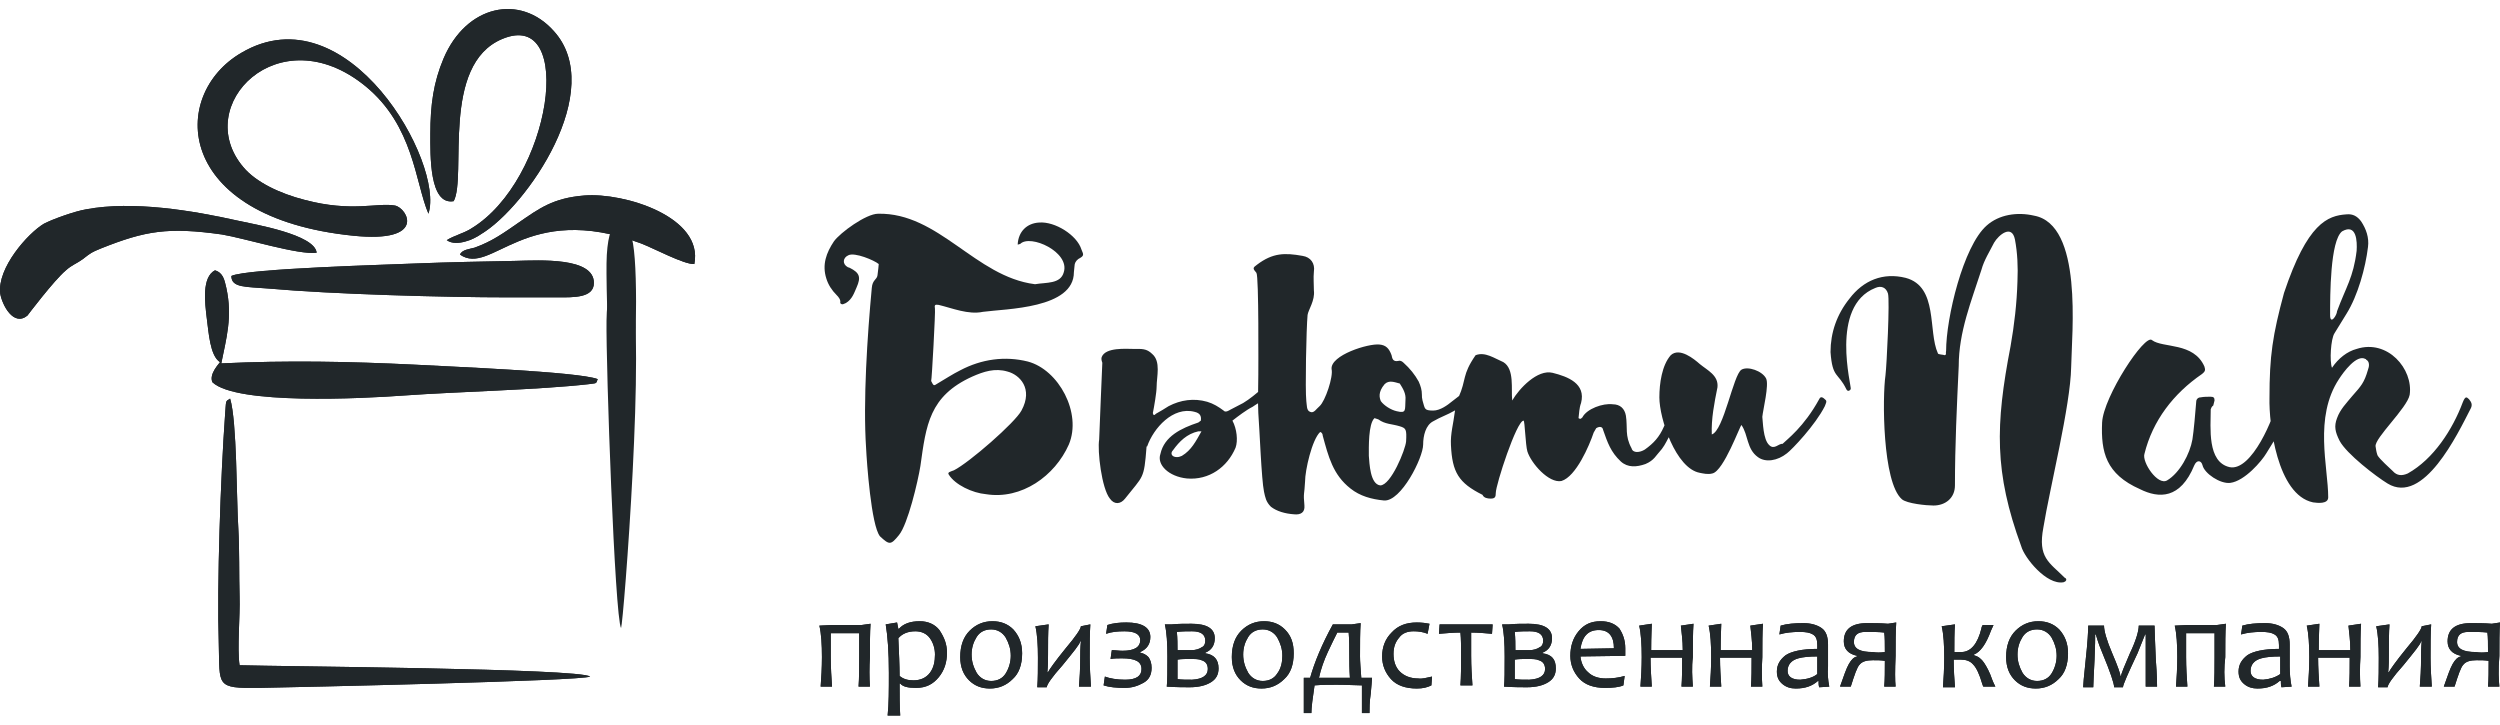 <svg width="138" height="40" viewBox="0 0 138 40" fill="none" xmlns="http://www.w3.org/2000/svg">
<path d="M94.525 26.134C95.153 25.996 96.059 23.462 96.129 23.462C96.513 24.017 96.408 24.781 97.036 25.232C97.454 25.544 98.116 25.44 98.639 25.024C98.918 24.815 100.208 23.462 100.731 22.42C100.871 22.108 100.801 22.108 100.731 22.038C100.522 21.83 100.452 21.969 100.417 22.038C99.581 23.566 98.639 24.26 98.395 24.503C98.186 24.468 97.942 24.85 97.663 24.572C97.315 24.26 97.315 23.253 97.28 23.01C97.315 22.628 97.663 21.24 97.489 20.893C97.28 20.476 96.478 20.198 96.129 20.407C95.676 20.684 95.153 23.774 94.491 23.982C94.456 23.114 94.63 22.247 94.804 21.379C94.874 20.719 94.247 20.442 93.828 20.094C93.514 19.817 92.713 19.157 92.225 19.608C91.737 20.164 91.597 21.171 91.597 21.934C91.597 23.114 92.504 25.857 93.828 26.1C94.003 26.134 94.281 26.204 94.525 26.134ZM82.289 27.523C82.533 27.523 82.567 27.419 82.567 27.211C82.567 26.759 83.718 23.219 84.102 23.219C84.171 23.219 84.206 24.572 84.311 24.919C84.52 25.579 85.496 26.69 86.193 26.551C86.995 26.308 87.727 24.607 87.971 23.878L88.111 23.635C88.285 23.531 88.459 23.531 88.494 23.739C88.738 24.433 88.913 24.954 89.47 25.475C89.854 25.822 90.342 25.787 90.83 25.614C91.318 25.405 91.388 25.163 91.737 24.781C91.946 24.503 92.015 24.295 92.225 23.948C92.573 23.323 92.678 22.941 93.026 22.247C93.061 22.142 93.131 21.969 92.992 21.865C92.887 21.83 92.852 21.83 92.782 21.899C92.713 21.934 92.608 22.038 92.573 22.108C92.259 22.663 92.085 23.01 91.841 23.566C91.597 24.121 91.283 24.468 90.795 24.815C90.516 24.989 90.133 25.024 90.063 24.746C89.68 24.052 89.854 23.6 89.749 22.941C89.68 22.559 89.436 22.316 89.017 22.316C88.494 22.247 87.588 22.559 87.344 23.045C87.309 23.045 87.274 23.184 87.135 23.08C87.169 22.837 87.169 22.524 87.274 22.247C87.553 21.171 86.542 20.789 85.705 20.58C84.868 20.372 83.857 21.448 83.474 22.108C83.404 21.483 83.613 20.372 82.986 19.99C82.498 19.782 81.975 19.4 81.452 19.608C80.685 20.719 80.964 20.927 80.511 21.934C80.441 22.177 80.336 22.49 80.301 22.767C80.232 23.357 80.057 23.948 80.092 24.572C80.162 26.065 80.511 26.655 81.835 27.315C81.905 27.488 82.114 27.523 82.289 27.523ZM76.188 26.794C75.63 26.725 75.595 25.579 75.56 25.163C75.56 24.711 75.525 23.392 75.874 23.08L76.083 23.149C76.466 23.427 76.815 23.392 77.268 23.531C77.617 23.635 77.652 23.705 77.617 24.364C77.582 24.815 76.78 26.794 76.188 26.794ZM77.094 22.698C76.78 22.628 76.397 22.386 76.222 22.142C76.153 21.969 76.048 21.657 76.432 21.205C76.676 20.962 76.989 21.101 77.268 21.171C77.443 21.448 77.617 21.726 77.582 22.073C77.547 22.628 77.652 22.837 77.094 22.698ZM71.446 28.391C71.795 28.426 72.039 28.287 72.004 27.905C71.934 27.176 72.004 27.315 72.039 26.586C72.039 25.961 72.422 24.26 72.876 23.843C72.98 23.878 73.015 23.982 73.015 24.052C73.329 25.197 73.573 26.204 74.549 26.968C75.072 27.384 75.7 27.558 76.397 27.627C77.338 27.697 78.558 25.267 78.558 24.538C78.558 24.052 78.698 23.462 79.116 23.253C79.534 23.01 79.883 22.906 80.301 22.663C80.511 22.524 81.312 22.108 81.278 21.934C81.243 21.726 81.347 21.379 81.103 21.448C80.999 21.483 80.232 22.108 80.127 22.177C79.918 22.351 79.5 22.663 79.116 22.663C78.593 22.663 78.663 22.559 78.523 22.108C78.489 21.969 78.489 21.899 78.489 21.795C78.489 21.518 78.419 21.309 78.314 21.066C78.105 20.684 77.826 20.337 77.478 20.025C77.408 19.956 77.303 19.886 77.199 19.921C76.885 19.99 76.85 19.782 76.815 19.608C76.676 19.227 76.501 19.053 76.153 19.018C75.525 18.949 73.433 19.608 73.503 20.372C73.608 20.789 73.154 22.142 72.841 22.42C72.666 22.559 72.527 22.837 72.318 22.733C72.109 22.663 72.144 22.351 72.109 22.142C72.039 21.518 72.109 18.116 72.178 17.387C72.213 17.109 72.597 16.588 72.527 16.033C72.527 15.686 72.492 15.339 72.527 14.992C72.597 14.54 72.353 14.193 71.899 14.124C70.923 13.95 70.261 13.95 69.389 14.61C69.145 14.783 69.145 14.818 69.354 15.061C69.494 15.235 69.459 20.407 69.459 20.684C69.459 21.413 69.424 22.108 69.459 22.802C69.529 23.705 69.633 26.482 69.773 27.141C69.843 27.454 69.877 27.697 70.156 27.974C70.47 28.217 70.923 28.356 71.446 28.391ZM64.962 25.232C64.683 25.232 64.578 25.024 64.752 24.85C65.101 24.364 65.519 23.948 66.147 23.809H66.321C66.008 24.364 65.764 24.85 65.241 25.163C65.136 25.197 65.101 25.232 64.962 25.232ZM61.266 27.523C61.51 27.87 61.859 27.835 62.103 27.523C63.114 26.239 63.149 26.482 63.288 24.677C63.288 24.642 63.288 24.642 63.323 24.642C63.672 23.635 64.752 22.42 65.938 22.733C66.252 22.802 66.321 22.976 66.287 23.219C66.252 23.253 66.182 23.288 66.147 23.323C65.206 23.635 64.264 24.086 64.055 25.058C63.846 25.648 64.508 26.308 65.519 26.412C66.74 26.516 67.751 25.787 68.204 24.711C68.343 24.329 68.274 23.67 68.03 23.219C68.343 22.976 68.797 22.628 69.145 22.455C69.285 22.351 69.703 22.108 69.738 22.073C69.808 22.038 70.121 21.899 70.156 21.83L70.365 21.657C70.54 21.518 70.54 21.344 70.4 21.205C70.191 20.962 70.087 21.101 69.703 21.413C69.354 21.726 68.971 22.038 68.622 22.247L67.89 22.628C67.89 22.628 67.646 22.802 67.542 22.663C67.263 22.455 66.984 22.281 66.635 22.177C65.903 21.969 65.171 22.073 64.508 22.42C64.299 22.559 64.055 22.698 63.811 22.837C63.707 22.941 63.672 22.941 63.637 22.802C63.707 22.455 63.846 21.657 63.846 21.344C63.846 20.789 64.09 19.956 63.602 19.539C63.288 19.227 63.009 19.261 62.591 19.261C62.173 19.261 61.022 19.157 60.813 19.712C60.778 19.817 60.813 19.921 60.848 20.025C60.848 20.094 60.674 24.052 60.674 24.26C60.569 24.885 60.813 26.968 61.266 27.523ZM49.622 29.536C50.11 28.946 50.668 26.586 50.807 25.718C51.121 23.462 51.295 21.865 53.666 20.789C54.294 20.511 54.921 20.303 55.618 20.511C56.281 20.684 57.048 21.448 56.385 22.663C56.037 23.323 53.492 25.544 52.655 25.961C52.481 26.03 52.272 26.065 52.376 26.204C52.725 26.759 53.666 27.211 54.433 27.28C56.385 27.593 58.233 26.273 59 24.538C59.732 22.802 58.442 20.407 56.734 19.956C55.479 19.643 54.189 19.817 53.004 20.442C52.585 20.65 52.167 20.927 51.749 21.171C51.539 21.309 51.539 21.309 51.4 21.032C51.435 20.997 51.644 17.144 51.609 17.04C51.574 16.831 51.609 16.797 51.818 16.831C52.55 17.005 53.457 17.387 54.259 17.213C55.549 17.04 59.279 17.04 59.279 15.026L59.314 14.679C59.314 14.54 59.384 14.401 59.523 14.297C59.837 14.124 59.837 14.089 59.697 13.777C59.453 12.978 58.233 12.214 57.362 12.284C56.699 12.319 56.211 12.77 56.176 13.499C56.246 13.499 56.281 13.464 56.316 13.464C56.873 12.909 59.07 13.915 58.721 15.026C58.547 15.686 57.745 15.582 57.152 15.686H57.117C53.84 15.269 51.818 11.729 48.471 11.798C47.809 11.798 46.38 12.839 46.031 13.325C45.613 13.95 45.369 14.61 45.613 15.373C45.717 15.72 45.926 16.033 46.171 16.276C46.31 16.415 46.415 16.554 46.38 16.727C46.484 16.866 46.589 16.762 46.694 16.727C47.042 16.519 47.147 16.172 47.286 15.859C47.53 15.304 47.461 15.061 46.903 14.783L46.798 14.748C46.484 14.575 46.519 14.228 46.833 14.089C47.182 13.915 48.262 14.367 48.506 14.575C48.506 14.575 48.471 14.992 48.437 15.2C48.402 15.443 48.158 15.443 48.123 15.894C47.879 18.498 47.635 22.142 47.809 24.746C47.844 25.475 48.088 29.016 48.576 29.606C49.099 30.092 49.169 30.092 49.622 29.536Z" fill="#21272A"/>
<path d="M128.622 17.387C128.622 16.31 128.622 13.29 129.284 12.77C130.086 12.318 130.121 13.325 130.086 13.846C129.911 15.304 129.493 15.859 129.005 17.178C129.005 17.387 128.622 17.977 128.622 17.387ZM127.68 27.731C127.924 27.766 128.517 27.835 128.517 27.453C128.517 25.787 127.715 23.045 129.11 20.927C129.354 20.545 130.086 19.539 130.574 19.817C130.574 19.817 130.609 19.816 130.609 19.851C130.818 19.955 130.783 20.233 130.713 20.407C130.504 21.136 130.33 21.309 129.842 21.864C129.528 22.246 129.179 22.593 129.005 23.079C128.831 23.531 128.9 23.843 129.144 24.329C129.528 25.058 131.167 26.308 131.794 26.69C133.781 27.905 135.664 23.947 136.361 22.593C136.501 22.351 136.431 22.212 136.291 22.038C136.152 21.899 136.082 21.864 135.943 22.212C135.385 23.704 134.339 25.336 132.91 26.134C132.596 26.273 132.317 26.273 132.073 25.995C131.934 25.857 131.341 25.336 131.236 25.128C131.167 24.919 131.167 24.85 131.132 24.642C131.062 24.19 132.875 22.524 133.014 21.795C133.223 20.372 131.794 18.706 130.086 19.261C129.563 19.4 129.075 19.782 128.726 20.302C128.587 19.955 128.656 18.706 128.866 18.393L129.528 17.317C130.156 16.31 130.574 14.783 130.713 13.637C130.783 13.117 130.609 12.631 130.33 12.214C130.121 11.937 129.877 11.798 129.528 11.832C128.482 11.902 127.366 12.318 126.077 16.172C125.449 18.497 125.275 19.643 125.275 21.969C125.24 23.392 125.693 27.314 127.68 27.731ZM121.126 25.683C121.265 25.371 121.509 25.405 121.579 25.683C121.684 26.134 122.555 26.724 123.113 26.655C123.915 26.551 124.856 25.44 125.1 25.023C125.379 24.538 125.972 23.774 126.286 22.559C126.321 22.351 126.495 22.177 126.146 21.899C125.867 21.691 125.763 21.795 125.728 22.038C125.554 23.01 124.299 26.03 123.078 25.787C121.823 25.509 122.032 23.6 122.032 22.593C122.067 22.524 122.067 22.455 122.172 22.385L122.242 22.108C122.242 21.969 122.207 21.899 122.032 21.899C121.858 21.899 121.649 21.899 121.475 21.934C121.335 21.934 121.231 22.038 121.231 22.177C121.196 22.663 121.091 23.843 121.021 24.26C120.882 25.058 120.324 26.1 119.627 26.516C119.104 26.828 118.232 25.509 118.372 25.058C118.825 23.218 119.976 21.726 121.544 20.65C121.719 20.511 121.754 20.441 121.684 20.233C121.091 18.879 119.383 19.226 118.79 18.775C118.407 18.393 116.106 21.899 116.036 23.323C115.966 24.954 116.245 26.169 118.128 27.002C119.174 27.523 120.359 27.558 121.126 25.683ZM113.909 32.14C113.979 32.105 114.014 32.105 114.049 32.036C114.084 31.966 114.014 31.897 113.979 31.897C113.108 31.029 112.48 30.786 112.794 29.12C113.142 26.967 114.293 22.385 114.328 20.268C114.363 18.358 114.99 12.388 112.271 11.902C111.364 11.694 110.353 11.832 109.656 12.457C108.366 13.603 107.425 17.56 107.425 19.365C107.39 19.469 107.46 19.573 107.355 19.608C107.285 19.573 106.972 19.573 106.972 19.504C106.414 18.289 107.006 15.824 105.194 15.338C103.939 15.026 102.858 15.477 102.091 16.484C101.394 17.352 101.045 18.358 101.045 19.435C101.15 20.893 101.463 20.545 101.916 21.483C101.986 21.622 102.091 21.587 102.161 21.483C102.23 21.379 100.975 16.901 103.52 15.894C103.834 15.755 104.113 15.859 104.217 16.206C104.322 16.588 104.148 20.129 104.078 20.719C103.904 21.899 103.904 26.62 104.984 27.558C105.263 27.8 106.344 27.905 106.728 27.905C107.39 27.905 107.913 27.488 107.913 26.794C107.913 24.607 108.018 22.42 108.122 20.198C108.122 18.324 108.819 16.623 109.377 14.887C109.517 14.366 109.83 13.88 110.074 13.395C110.318 12.978 111.051 12.353 111.225 13.221C111.364 13.95 111.399 14.748 111.364 15.512C111.33 16.727 111.19 17.942 110.981 19.122C110.144 23.461 110.074 26.065 111.574 30.161C111.748 30.786 112.968 32.313 113.909 32.14Z" fill="#21272A"/>
<path d="M137.338 35.993C137.338 35.542 137.338 35.16 137.304 34.917C137.025 34.882 136.676 34.882 136.258 34.882C135.839 34.882 135.63 35.056 135.63 35.438C135.63 35.819 135.979 35.993 136.676 35.993C136.885 36.028 137.094 36.028 137.338 35.993ZM137.966 37.902H137.338C137.373 37.52 137.373 37.034 137.373 36.479C137.164 36.444 136.955 36.444 136.711 36.444C136.362 36.444 136.118 36.514 135.979 36.687C135.839 36.826 135.7 37.243 135.491 37.902H134.898C135.107 37.312 135.247 36.895 135.386 36.653C135.526 36.41 135.665 36.271 135.839 36.236V36.201C135.351 36.097 135.107 35.819 135.107 35.403C135.107 34.743 135.526 34.396 136.397 34.396C136.746 34.396 137.129 34.396 137.548 34.431L138.001 34.361C137.966 34.882 137.966 35.472 137.966 36.201C137.896 37 137.931 37.555 137.966 37.902ZM134.236 37.902H133.573C133.608 37.486 133.643 36.93 133.643 36.271C133.643 36.062 133.643 35.785 133.678 35.403H133.643C133.608 35.576 133.259 35.993 132.667 36.722C132.074 37.382 131.795 37.798 131.795 37.937H131.272C131.307 37.451 131.307 36.895 131.307 36.305C131.307 35.611 131.272 35.021 131.168 34.57L131.9 34.466C131.865 34.917 131.865 35.472 131.865 36.166C131.865 36.41 131.865 36.722 131.83 37.104H131.865C131.935 36.965 132.248 36.514 132.841 35.785C133.399 35.125 133.678 34.709 133.678 34.57L134.201 34.466C134.166 34.952 134.166 35.576 134.166 36.305C134.166 36.826 134.201 37.382 134.236 37.902ZM130.296 37.902H129.669C129.703 37.451 129.703 36.93 129.703 36.305H127.96C127.96 36.826 127.995 37.382 128.03 37.902H127.403C127.437 37.416 127.472 36.861 127.472 36.271C127.472 35.576 127.437 34.986 127.333 34.535L128.03 34.431C128.03 34.604 127.995 35.09 127.995 35.889H129.738C129.738 35.333 129.669 34.917 129.634 34.535L130.331 34.431C130.296 34.917 130.296 35.542 130.296 36.271C130.261 36.826 130.261 37.382 130.296 37.902ZM125.869 37.208C125.869 36.826 125.869 36.514 125.869 36.236C125.415 36.236 125.067 36.271 124.823 36.34C124.439 36.444 124.23 36.687 124.23 37.034C124.23 37.347 124.474 37.52 124.927 37.52C125.311 37.486 125.625 37.382 125.869 37.208ZM126.496 37.902L125.938 37.937C125.903 37.833 125.903 37.694 125.903 37.59H125.834C125.52 37.867 125.136 38.006 124.613 38.006C124.335 38.006 124.091 37.937 123.881 37.763C123.672 37.59 123.568 37.382 123.568 37.069C123.568 36.687 123.742 36.41 124.056 36.166C124.369 35.958 124.962 35.819 125.799 35.819C125.799 35.75 125.799 35.681 125.799 35.611C125.799 35.299 125.729 35.125 125.555 35.021C125.38 34.917 125.171 34.882 124.823 34.882C124.439 34.882 124.056 34.917 123.707 35.021L123.777 34.535C124.125 34.431 124.544 34.396 125.032 34.396C125.45 34.396 125.799 34.5 126.043 34.674C126.287 34.847 126.391 35.16 126.391 35.576C126.391 35.681 126.391 35.889 126.391 36.201C126.391 36.514 126.391 36.687 126.391 36.791C126.391 37.173 126.426 37.555 126.496 37.902ZM122.835 37.902H122.208C122.243 37.416 122.243 36.861 122.243 36.271C122.243 35.889 122.243 35.472 122.243 34.952H120.674C120.674 35.368 120.674 35.785 120.674 36.271C120.674 36.861 120.709 37.382 120.744 37.902H120.116C120.151 37.416 120.186 36.861 120.186 36.271C120.186 35.576 120.151 34.986 120.046 34.535L120.744 34.5H122.382L122.87 34.431C122.835 34.917 122.835 35.542 122.835 36.271C122.766 36.826 122.766 37.382 122.835 37.902ZM119.07 37.902H118.443C118.443 37.451 118.443 36.895 118.443 36.236C118.443 35.576 118.443 35.16 118.443 35.021H118.408C118.338 35.194 118.199 35.542 117.99 36.062C117.467 37.173 117.188 37.798 117.188 37.937H116.7C116.7 37.729 116.49 37.104 116.072 36.097C115.967 35.854 115.828 35.507 115.689 35.021H115.654C115.654 35.16 115.654 35.646 115.619 36.41C115.584 37.173 115.549 37.694 115.549 37.937H114.991C114.991 37.867 115.026 37.347 115.131 36.41C115.235 35.472 115.27 34.813 115.27 34.535H116.142C116.142 34.813 116.281 35.333 116.595 36.062C116.909 36.791 117.048 37.208 117.048 37.312H117.083C117.083 37.208 117.257 36.791 117.571 36.062C117.92 35.333 118.059 34.813 118.059 34.535H118.931C118.931 34.847 118.966 35.472 119.001 36.41C119.07 37.277 119.07 37.798 119.07 37.902ZM113.527 36.201C113.527 35.819 113.422 35.507 113.248 35.194C113.074 34.917 112.795 34.743 112.446 34.743C112.098 34.743 111.819 34.882 111.644 35.16C111.47 35.438 111.366 35.75 111.366 36.132C111.366 36.514 111.47 36.826 111.644 37.139C111.819 37.416 112.098 37.59 112.446 37.59C112.795 37.59 113.074 37.451 113.248 37.173C113.422 36.895 113.527 36.548 113.527 36.201ZM114.155 36.062C114.155 36.687 113.98 37.173 113.632 37.486C113.283 37.833 112.865 38.006 112.377 38.006C111.923 38.006 111.54 37.867 111.226 37.555C110.912 37.243 110.738 36.826 110.738 36.271C110.738 35.646 110.912 35.16 111.261 34.813C111.61 34.466 112.028 34.292 112.516 34.292C112.969 34.292 113.353 34.431 113.666 34.743C113.98 35.09 114.155 35.507 114.155 36.062ZM110.145 37.902H109.483C109.448 37.867 109.448 37.798 109.413 37.729C109.274 37.243 109.099 36.861 108.925 36.687C108.751 36.479 108.507 36.41 108.228 36.41C108.123 36.41 107.984 36.41 107.844 36.41C107.844 36.965 107.879 37.486 107.914 37.937H107.252C107.287 37.451 107.321 36.895 107.321 36.305C107.321 35.611 107.287 35.021 107.182 34.57L107.914 34.466C107.879 34.917 107.879 35.438 107.879 35.993C108.019 35.993 108.158 35.993 108.263 35.993C108.786 35.993 109.169 35.542 109.378 34.674C109.378 34.604 109.413 34.57 109.448 34.5H110.041C110.006 34.57 109.971 34.674 109.901 34.813C109.622 35.576 109.309 35.993 108.96 36.132V36.166C109.204 36.236 109.378 36.375 109.518 36.583C109.657 36.791 109.832 37.104 109.971 37.52C110.006 37.624 110.076 37.763 110.145 37.902ZM104.044 35.993C104.044 35.542 104.044 35.16 104.009 34.917C103.731 34.882 103.382 34.882 102.964 34.882C102.545 34.882 102.336 35.056 102.336 35.438C102.336 35.819 102.685 35.993 103.382 35.993C103.591 36.028 103.8 36.028 104.044 35.993ZM104.637 37.902H104.009C104.044 37.52 104.044 37.034 104.044 36.479C103.835 36.444 103.626 36.444 103.382 36.444C103.033 36.444 102.789 36.514 102.65 36.687C102.51 36.826 102.371 37.243 102.162 37.902H101.569C101.778 37.312 101.918 36.895 102.057 36.653C102.197 36.41 102.336 36.271 102.51 36.236V36.201C102.022 36.097 101.778 35.819 101.778 35.403C101.778 34.743 102.197 34.396 103.068 34.396C103.417 34.396 103.8 34.396 104.219 34.431L104.672 34.361C104.637 34.882 104.637 35.472 104.637 36.201C104.602 37 104.602 37.555 104.637 37.902ZM100.314 37.208C100.314 36.826 100.314 36.514 100.314 36.236C99.861 36.236 99.512 36.271 99.268 36.34C98.885 36.444 98.675 36.687 98.675 37.034C98.675 37.347 98.919 37.52 99.373 37.52C99.791 37.486 100.105 37.382 100.314 37.208ZM100.976 37.902L100.419 37.937C100.384 37.833 100.384 37.694 100.384 37.59H100.349C100.035 37.867 99.652 38.006 99.129 38.006C98.85 38.006 98.606 37.937 98.397 37.763C98.187 37.59 98.083 37.382 98.083 37.069C98.083 36.687 98.257 36.41 98.571 36.166C98.885 35.958 99.477 35.819 100.314 35.819C100.314 35.75 100.314 35.681 100.314 35.611C100.314 35.299 100.244 35.125 100.07 35.021C99.896 34.917 99.686 34.882 99.338 34.882C98.954 34.882 98.571 34.917 98.222 35.021L98.292 34.535C98.641 34.431 99.059 34.396 99.547 34.396C99.965 34.396 100.314 34.5 100.558 34.674C100.802 34.847 100.907 35.16 100.907 35.576C100.907 35.681 100.907 35.889 100.907 36.201C100.907 36.514 100.907 36.687 100.907 36.791C100.872 37.173 100.907 37.555 100.976 37.902ZM97.281 37.902H96.653C96.688 37.451 96.688 36.93 96.688 36.305H94.945C94.945 36.826 94.98 37.382 95.015 37.902H94.387C94.422 37.416 94.457 36.861 94.457 36.271C94.457 35.576 94.422 34.986 94.317 34.535L95.015 34.431C95.015 34.604 94.98 35.09 94.98 35.889H96.723C96.723 35.333 96.653 34.917 96.618 34.535L97.316 34.431C97.281 34.917 97.281 35.542 97.281 36.271C97.246 36.826 97.246 37.382 97.281 37.902ZM93.446 37.902H92.818C92.853 37.451 92.853 36.93 92.853 36.305H91.11C91.11 36.826 91.145 37.382 91.18 37.902H90.552C90.587 37.416 90.622 36.861 90.622 36.271C90.622 35.576 90.587 34.986 90.483 34.535L91.18 34.431C91.18 34.604 91.145 35.09 91.145 35.889H92.888C92.888 35.333 92.818 34.917 92.784 34.535L93.481 34.431C93.446 34.917 93.446 35.542 93.446 36.271C93.376 36.826 93.411 37.382 93.446 37.902ZM89.088 35.785C89.088 35.125 88.809 34.778 88.251 34.778C87.659 34.778 87.345 35.125 87.24 35.819L89.088 35.785ZM89.716 35.785C89.716 35.889 89.716 36.028 89.716 36.201L87.24 36.236C87.275 36.583 87.415 36.895 87.659 37.104C87.903 37.347 88.251 37.451 88.635 37.451C88.984 37.451 89.332 37.416 89.681 37.312L89.611 37.833C89.367 37.937 89.018 37.972 88.6 37.972C87.972 37.972 87.484 37.798 87.171 37.451C86.857 37.104 86.683 36.687 86.683 36.201C86.683 35.681 86.822 35.229 87.136 34.847C87.45 34.466 87.833 34.292 88.356 34.292C88.809 34.292 89.158 34.431 89.402 34.709C89.576 34.986 89.716 35.333 89.716 35.785ZM85.183 35.368C85.183 35.021 84.939 34.847 84.451 34.847C84.207 34.847 83.928 34.847 83.615 34.882C83.65 35.229 83.65 35.576 83.65 35.889C83.963 35.889 84.207 35.889 84.416 35.889C84.66 35.889 84.87 35.819 85.009 35.715C85.114 35.681 85.183 35.542 85.183 35.368ZM85.288 36.93C85.288 36.687 85.183 36.514 84.939 36.444C84.8 36.375 84.591 36.375 84.277 36.375C84.068 36.375 83.824 36.375 83.615 36.41C83.615 36.826 83.615 37.208 83.615 37.486C83.824 37.52 84.103 37.52 84.416 37.52C85.009 37.486 85.288 37.277 85.288 36.93ZM85.881 36.895C85.881 37.243 85.741 37.486 85.462 37.659C85.183 37.833 84.8 37.937 84.277 37.937C83.998 37.937 83.58 37.937 83.022 37.902C83.057 37.59 83.057 37.034 83.057 36.236C83.057 35.507 83.022 34.917 82.917 34.466H83.301C83.65 34.431 84.033 34.431 84.382 34.431C85.253 34.431 85.671 34.709 85.671 35.229C85.671 35.611 85.497 35.889 85.149 36.028V36.062C85.671 36.132 85.881 36.41 85.881 36.895ZM82.394 34.466L82.359 34.986C81.976 34.952 81.593 34.917 81.209 34.917C81.209 35.264 81.209 35.681 81.209 36.201C81.209 36.791 81.244 37.312 81.279 37.833H80.616C80.651 37.347 80.651 36.791 80.651 36.201C80.651 35.681 80.651 35.264 80.616 34.917C80.233 34.917 79.849 34.952 79.431 34.986L79.466 34.466H82.394ZM79.048 37.347L79.013 37.833C78.803 37.937 78.559 38.006 78.211 38.006C77.583 38.006 77.095 37.833 76.781 37.486C76.468 37.139 76.293 36.722 76.293 36.236C76.293 35.715 76.468 35.264 76.816 34.917C77.165 34.535 77.618 34.361 78.211 34.361C78.49 34.361 78.734 34.396 78.908 34.431L78.803 34.986C78.559 34.882 78.281 34.847 78.037 34.847C77.688 34.847 77.409 34.952 77.235 35.194C77.025 35.438 76.921 35.715 76.921 36.097C76.921 36.479 77.025 36.826 77.27 37.069C77.514 37.312 77.862 37.451 78.281 37.451C78.49 37.486 78.734 37.416 79.048 37.347ZM74.515 37.416C74.481 36.93 74.481 36.548 74.481 36.236C74.481 35.75 74.481 35.299 74.446 34.917H73.818C73.679 35.194 73.504 35.542 73.295 35.993C73.086 36.444 72.912 36.93 72.807 37.416H74.515ZM75.736 37.416C75.736 37.555 75.701 37.833 75.666 38.284C75.596 38.735 75.596 39.117 75.596 39.36H75.178C75.178 39.048 75.178 38.562 75.178 37.833C74.864 37.833 74.376 37.798 73.783 37.798C73.4 37.798 72.981 37.798 72.563 37.833C72.459 38.527 72.389 39.048 72.389 39.36H71.97C71.97 39.152 71.97 38.839 71.97 38.458C71.97 38.076 71.97 37.729 71.97 37.416H72.319C72.563 36.548 72.981 35.542 73.574 34.466H74.62L75.108 34.396C75.073 34.882 75.073 35.507 75.073 36.236C75.073 36.514 75.108 36.93 75.143 37.416H75.736ZM70.785 36.201C70.785 35.819 70.68 35.507 70.506 35.194C70.332 34.917 70.053 34.743 69.704 34.743C69.356 34.743 69.077 34.882 68.902 35.16C68.728 35.438 68.624 35.75 68.624 36.132C68.624 36.514 68.728 36.826 68.902 37.139C69.077 37.416 69.356 37.59 69.704 37.59C70.053 37.59 70.332 37.451 70.506 37.173C70.715 36.895 70.785 36.548 70.785 36.201ZM71.413 36.062C71.413 36.687 71.238 37.173 70.89 37.486C70.541 37.833 70.123 38.006 69.635 38.006C69.181 38.006 68.798 37.867 68.484 37.555C68.17 37.243 67.996 36.826 67.996 36.271C67.996 35.646 68.17 35.16 68.519 34.813C68.868 34.466 69.286 34.292 69.774 34.292C70.227 34.292 70.611 34.431 70.924 34.743C71.273 35.09 71.413 35.507 71.413 36.062ZM66.532 35.368C66.532 35.021 66.288 34.847 65.8 34.847C65.556 34.847 65.277 34.847 64.963 34.882C64.998 35.229 64.998 35.576 64.998 35.889C65.311 35.889 65.556 35.889 65.765 35.889C66.009 35.889 66.218 35.819 66.357 35.715C66.462 35.681 66.532 35.542 66.532 35.368ZM66.671 36.93C66.671 36.687 66.567 36.514 66.323 36.444C66.183 36.375 65.974 36.375 65.66 36.375C65.451 36.375 65.207 36.375 64.998 36.41C64.998 36.826 64.998 37.208 64.998 37.486C65.207 37.52 65.486 37.52 65.8 37.52C66.392 37.486 66.671 37.277 66.671 36.93ZM67.264 36.895C67.264 37.243 67.124 37.486 66.846 37.659C66.567 37.833 66.183 37.937 65.66 37.937C65.381 37.937 64.963 37.937 64.405 37.902C64.44 37.59 64.44 37.034 64.44 36.236C64.44 35.507 64.405 34.917 64.3 34.466H64.684C65.033 34.431 65.416 34.431 65.765 34.431C66.636 34.431 67.055 34.709 67.055 35.229C67.055 35.611 66.88 35.889 66.532 36.028V36.062C67.02 36.132 67.264 36.41 67.264 36.895ZM63.568 36.861C63.568 37.243 63.429 37.52 63.115 37.694C62.801 37.867 62.488 37.972 62.069 37.972C61.651 37.972 61.233 37.937 60.919 37.833L60.989 37.347C61.267 37.451 61.651 37.52 62.104 37.52C62.732 37.52 63.011 37.312 63.011 36.93C63.011 36.514 62.662 36.34 61.93 36.34C61.721 36.34 61.511 36.34 61.302 36.375L61.372 35.889C61.581 35.889 61.755 35.923 61.965 35.923C62.627 35.923 62.941 35.715 62.941 35.333C62.941 35.021 62.662 34.847 62.069 34.847C61.686 34.847 61.337 34.882 61.058 34.986L61.128 34.5C61.442 34.396 61.79 34.361 62.174 34.361C63.045 34.361 63.499 34.639 63.499 35.16C63.499 35.542 63.324 35.819 62.941 35.993V36.028C63.115 36.062 63.255 36.132 63.394 36.271C63.499 36.41 63.568 36.618 63.568 36.861ZM60.221 37.902H59.559C59.594 37.486 59.629 36.93 59.629 36.271C59.629 36.062 59.629 35.785 59.664 35.403H59.629C59.594 35.576 59.245 35.993 58.653 36.722C58.06 37.382 57.781 37.798 57.781 37.937H57.258C57.293 37.451 57.293 36.895 57.293 36.305C57.293 35.611 57.258 35.021 57.154 34.57L57.886 34.466C57.851 34.917 57.851 35.472 57.851 36.166C57.851 36.41 57.851 36.722 57.816 37.104H57.851C57.921 36.965 58.234 36.514 58.827 35.785C59.385 35.125 59.664 34.709 59.664 34.57L60.187 34.466C60.152 34.952 60.152 35.576 60.152 36.305C60.152 36.826 60.187 37.382 60.221 37.902ZM55.794 36.201C55.794 35.819 55.689 35.507 55.515 35.194C55.341 34.917 55.062 34.743 54.713 34.743C54.365 34.743 54.086 34.882 53.911 35.16C53.737 35.438 53.632 35.75 53.632 36.132C53.632 36.514 53.737 36.826 53.911 37.139C54.086 37.416 54.365 37.59 54.713 37.59C55.062 37.59 55.341 37.451 55.515 37.173C55.689 36.895 55.794 36.548 55.794 36.201ZM56.422 36.062C56.422 36.687 56.247 37.173 55.898 37.486C55.55 37.833 55.132 38.006 54.644 38.006C54.19 38.006 53.807 37.867 53.493 37.555C53.179 37.243 53.005 36.826 53.005 36.271C53.005 35.646 53.179 35.16 53.528 34.813C53.877 34.466 54.295 34.292 54.783 34.292C55.236 34.292 55.62 34.431 55.933 34.743C56.247 35.09 56.422 35.507 56.422 36.062ZM51.61 36.132C51.61 35.785 51.506 35.472 51.331 35.229C51.157 34.986 50.878 34.847 50.53 34.847C50.111 34.847 49.797 34.986 49.588 35.229C49.623 36.028 49.658 36.722 49.658 37.312C49.867 37.486 50.111 37.555 50.425 37.555C50.809 37.555 51.122 37.416 51.331 37.139C51.541 36.861 51.61 36.514 51.61 36.132ZM52.273 36.028C52.273 36.548 52.133 37 51.82 37.382C51.506 37.763 51.122 37.972 50.565 37.972C50.111 37.972 49.832 37.902 49.693 37.729H49.658C49.658 38.388 49.658 38.978 49.693 39.499H48.996C49.065 38.874 49.065 38.076 49.065 37.139C49.065 35.993 48.996 35.09 48.891 34.466L49.519 34.361L49.588 34.709H49.623C49.867 34.431 50.251 34.292 50.774 34.292C51.227 34.292 51.61 34.466 51.854 34.778C52.133 35.194 52.273 35.576 52.273 36.028ZM48.02 37.902H47.392C47.427 37.416 47.427 36.861 47.427 36.271C47.427 35.889 47.427 35.472 47.427 34.952H45.858C45.858 35.368 45.858 35.785 45.858 36.271C45.858 36.861 45.893 37.382 45.928 37.902H45.3C45.335 37.416 45.37 36.861 45.37 36.271C45.37 35.576 45.335 34.986 45.23 34.535L45.928 34.5H47.566L48.054 34.431C48.02 34.917 48.02 35.542 48.02 36.271C47.985 36.826 47.985 37.382 48.02 37.902Z" fill="#21272A"/>
<path fill-rule="evenodd" clip-rule="evenodd" d="M23.65 11.797C24.556 9.02 19.187 -0.526 13.33 2.911C9.321 5.236 9.6 12.006 19.501 13.012C23.58 13.429 22.499 11.485 21.802 11.346C20.826 11.172 19.431 11.728 16.817 11.034C15.457 10.686 14.132 10.062 13.435 9.228C10.541 5.827 15.387 0.863 20.164 4.75C22.848 6.937 22.918 10.096 23.65 11.797Z" fill="#21272A"/>
<path fill-rule="evenodd" clip-rule="evenodd" d="M12.145 19.99C12.11 20.059 11.518 20.65 11.727 21.101C13.052 22.351 19.989 22.003 22.325 21.83C25.219 21.622 29.786 21.517 32.505 21.205C32.958 21.136 32.889 21.205 32.993 20.927C31.912 20.511 24.661 20.233 22.883 20.129C19.327 19.955 15.841 19.886 12.215 20.059C12.494 18.671 12.842 17.491 12.494 15.894C12.389 15.443 12.319 15.061 11.866 14.922C11.134 15.304 11.308 16.692 11.413 17.56C11.518 18.324 11.587 19.643 12.145 19.99Z" fill="#21272A"/>
<path fill-rule="evenodd" clip-rule="evenodd" d="M25.044 11.104C25.777 9.75 24.312 3.571 27.729 2.148C31.808 0.447 30.448 9.958 25.986 12.631C25.602 12.874 25.044 13.013 24.661 13.256C24.94 13.464 25.358 13.429 25.707 13.325C25.986 13.256 26.334 13.082 26.578 12.909C29.054 11.416 33.551 4.959 30.553 1.696C28.705 -0.352 25.742 0.273 24.487 3.224C23.929 4.543 23.755 5.792 23.755 7.389C23.755 8.535 23.685 11.347 25.044 11.104Z" fill="#21272A"/>
<path fill-rule="evenodd" clip-rule="evenodd" d="M17.479 13.95C17.374 12.943 14.062 12.388 13.121 12.179C10.646 11.624 7.334 11.069 4.754 11.555C4.126 11.659 2.871 12.11 2.418 12.353C1.546 12.874 -0.162 14.783 0.012 16.206C0.117 16.831 0.745 18.046 1.512 17.421C1.512 17.421 2.976 15.477 3.638 14.922C3.987 14.609 4.196 14.575 4.579 14.297C5.033 13.95 4.998 13.95 5.59 13.707C8.031 12.735 9.286 12.527 12.249 12.943C13.504 13.151 16.503 14.089 17.479 13.95Z" fill="#21272A"/>
<path fill-rule="evenodd" clip-rule="evenodd" d="M12.771 15.234C12.771 15.894 13.573 15.824 14.828 15.928C18.315 16.241 24.555 16.414 28.076 16.414C28.983 16.414 29.924 16.414 30.831 16.414C31.667 16.414 32.783 16.449 32.783 15.616C32.783 14.193 29.82 14.366 28.46 14.401C26.647 14.436 24.834 14.47 23.056 14.54C21.557 14.609 13.608 14.818 12.771 15.234Z" fill="#21272A"/>
<path fill-rule="evenodd" clip-rule="evenodd" d="M32.574 37.346C31.981 36.895 15.491 36.791 13.225 36.721C13.085 35.819 13.26 33.979 13.225 32.938C13.19 31.688 13.225 30.404 13.155 29.154C13.051 27.557 13.085 23.253 12.702 22.003C12.423 22.177 12.493 22.072 12.423 22.905C12.179 26.273 11.97 32.313 12.075 35.506C12.144 37.867 11.865 38.006 14.341 37.971C16.258 37.936 32.156 37.589 32.574 37.346Z" fill="#21272A"/>
<path fill-rule="evenodd" clip-rule="evenodd" d="M33.48 17.699C33.445 20.163 33.934 34.014 34.282 34.673C34.422 34.361 35.677 18.15 34.805 16.067C34.387 14.991 33.515 15.026 33.48 17.699Z" fill="#21272A"/>
<path fill-rule="evenodd" clip-rule="evenodd" d="M25.393 14.054C27.136 15.269 28.983 11.069 35.363 13.429C36.096 13.707 37.769 14.61 38.327 14.575C38.85 11.972 34.457 10.618 32.261 10.791C30.517 10.93 29.75 11.52 28.635 12.284C27.833 12.839 27.171 13.325 26.194 13.672C25.95 13.742 25.497 13.777 25.393 14.054Z" fill="#21272A"/>
<path fill-rule="evenodd" clip-rule="evenodd" d="M23.65 11.797C24.556 9.02 19.187 -0.526 13.33 2.911C9.321 5.236 9.6 12.006 19.501 13.012C23.58 13.429 22.499 11.485 21.802 11.346C20.826 11.172 19.431 11.728 16.817 11.034C15.457 10.686 14.132 10.062 13.435 9.228C10.541 5.827 15.387 0.863 20.164 4.75C22.848 6.937 22.918 10.096 23.65 11.797Z" fill="#21272A"/>
<path fill-rule="evenodd" clip-rule="evenodd" d="M12.145 19.99C12.11 20.059 11.518 20.65 11.727 21.101C13.052 22.351 19.989 22.003 22.325 21.83C25.219 21.622 29.786 21.517 32.505 21.205C32.958 21.136 32.889 21.205 32.993 20.927C31.912 20.511 24.661 20.233 22.883 20.129C19.327 19.955 15.841 19.886 12.215 20.059C12.494 18.671 12.842 17.491 12.494 15.894C12.389 15.443 12.319 15.061 11.866 14.922C11.134 15.304 11.308 16.692 11.413 17.56C11.518 18.324 11.587 19.643 12.145 19.99Z" fill="#21272A"/>
<path fill-rule="evenodd" clip-rule="evenodd" d="M25.044 11.104C25.777 9.75 24.312 3.571 27.729 2.148C31.808 0.447 30.448 9.958 25.986 12.631C25.602 12.874 25.044 13.013 24.661 13.256C24.94 13.464 25.358 13.429 25.707 13.325C25.986 13.256 26.334 13.082 26.578 12.909C29.054 11.416 33.551 4.959 30.553 1.696C28.705 -0.352 25.742 0.273 24.487 3.224C23.929 4.543 23.755 5.792 23.755 7.389C23.755 8.535 23.685 11.347 25.044 11.104Z" fill="#21272A"/>
<path fill-rule="evenodd" clip-rule="evenodd" d="M17.479 13.95C17.374 12.943 14.062 12.388 13.121 12.179C10.646 11.624 7.334 11.069 4.754 11.555C4.126 11.659 2.871 12.11 2.418 12.353C1.546 12.874 -0.162 14.783 0.012 16.206C0.117 16.831 0.745 18.046 1.512 17.421C1.512 17.421 2.976 15.477 3.638 14.922C3.987 14.609 4.196 14.575 4.579 14.297C5.033 13.95 4.998 13.95 5.59 13.707C8.031 12.735 9.286 12.527 12.249 12.943C13.504 13.151 16.503 14.089 17.479 13.95Z" fill="#21272A"/>
<path fill-rule="evenodd" clip-rule="evenodd" d="M12.771 15.234C12.771 15.894 13.573 15.824 14.828 15.928C18.315 16.241 24.555 16.414 28.076 16.414C28.983 16.414 29.924 16.414 30.831 16.414C31.667 16.414 32.783 16.449 32.783 15.616C32.783 14.193 29.82 14.366 28.46 14.401C26.647 14.436 24.834 14.47 23.056 14.54C21.557 14.609 13.608 14.818 12.771 15.234Z" fill="#21272A"/>
<path fill-rule="evenodd" clip-rule="evenodd" d="M32.574 37.346C31.981 36.895 15.491 36.791 13.225 36.721C13.085 35.819 13.26 33.979 13.225 32.938C13.19 31.688 13.225 30.404 13.155 29.154C13.051 27.557 13.085 23.253 12.702 22.003C12.423 22.177 12.493 22.072 12.423 22.905C12.179 26.273 11.97 32.313 12.075 35.506C12.144 37.867 11.865 38.006 14.341 37.971C16.258 37.936 32.156 37.589 32.574 37.346Z" fill="#21272A"/>
<path fill-rule="evenodd" clip-rule="evenodd" d="M33.48 14.539C33.445 17.004 33.934 30.855 34.282 31.514C34.422 31.202 35.677 14.991 34.805 12.908C34.387 11.832 33.515 11.867 33.48 14.539Z" fill="#21272A"/>
<path fill-rule="evenodd" clip-rule="evenodd" d="M25.393 14.054C27.136 15.269 28.983 11.069 35.363 13.429C36.096 13.707 37.769 14.61 38.327 14.575C38.85 11.972 34.457 10.618 32.261 10.791C30.517 10.93 29.75 11.52 28.635 12.284C27.833 12.839 27.171 13.325 26.194 13.672C25.95 13.742 25.497 13.777 25.393 14.054Z" fill="#21272A"/>
<path d="M137.338 35.993C137.338 35.542 137.338 35.16 137.304 34.917C137.025 34.882 136.676 34.882 136.258 34.882C135.839 34.882 135.63 35.056 135.63 35.438C135.63 35.819 135.979 35.993 136.676 35.993C136.885 36.028 137.094 36.028 137.338 35.993ZM137.966 37.902H137.338C137.373 37.52 137.373 37.034 137.373 36.479C137.164 36.444 136.955 36.444 136.711 36.444C136.362 36.444 136.118 36.514 135.979 36.687C135.839 36.826 135.7 37.243 135.491 37.902H134.898C135.107 37.312 135.247 36.895 135.386 36.653C135.526 36.41 135.665 36.271 135.839 36.236V36.201C135.351 36.097 135.107 35.819 135.107 35.403C135.107 34.743 135.526 34.396 136.397 34.396C136.746 34.396 137.129 34.396 137.548 34.431L138.001 34.361C137.966 34.882 137.966 35.472 137.966 36.201C137.896 37 137.931 37.555 137.966 37.902ZM134.236 37.902H133.573C133.608 37.486 133.643 36.93 133.643 36.271C133.643 36.062 133.643 35.785 133.678 35.403H133.643C133.608 35.576 133.259 35.993 132.667 36.722C132.074 37.382 131.795 37.798 131.795 37.937H131.272C131.307 37.451 131.307 36.895 131.307 36.305C131.307 35.611 131.272 35.021 131.168 34.57L131.9 34.466C131.865 34.917 131.865 35.472 131.865 36.166C131.865 36.41 131.865 36.722 131.83 37.104H131.865C131.935 36.965 132.248 36.514 132.841 35.785C133.399 35.125 133.678 34.709 133.678 34.57L134.201 34.466C134.166 34.952 134.166 35.576 134.166 36.305C134.166 36.826 134.201 37.382 134.236 37.902ZM130.296 37.902H129.669C129.703 37.451 129.703 36.93 129.703 36.305H127.96C127.96 36.826 127.995 37.382 128.03 37.902H127.403C127.437 37.416 127.472 36.861 127.472 36.271C127.472 35.576 127.437 34.986 127.333 34.535L128.03 34.431C128.03 34.604 127.995 35.09 127.995 35.889H129.738C129.738 35.333 129.669 34.917 129.634 34.535L130.331 34.431C130.296 34.917 130.296 35.542 130.296 36.271C130.261 36.826 130.261 37.382 130.296 37.902ZM125.869 37.208C125.869 36.826 125.869 36.514 125.869 36.236C125.415 36.236 125.067 36.271 124.823 36.34C124.439 36.444 124.23 36.687 124.23 37.034C124.23 37.347 124.474 37.52 124.927 37.52C125.311 37.486 125.625 37.382 125.869 37.208ZM126.496 37.902L125.938 37.937C125.903 37.833 125.903 37.694 125.903 37.59H125.834C125.52 37.867 125.136 38.006 124.613 38.006C124.335 38.006 124.091 37.937 123.881 37.763C123.672 37.59 123.568 37.382 123.568 37.069C123.568 36.687 123.742 36.41 124.056 36.166C124.369 35.958 124.962 35.819 125.799 35.819C125.799 35.75 125.799 35.681 125.799 35.611C125.799 35.299 125.729 35.125 125.555 35.021C125.38 34.917 125.171 34.882 124.823 34.882C124.439 34.882 124.056 34.917 123.707 35.021L123.777 34.535C124.125 34.431 124.544 34.396 125.032 34.396C125.45 34.396 125.799 34.5 126.043 34.674C126.287 34.847 126.391 35.16 126.391 35.576C126.391 35.681 126.391 35.889 126.391 36.201C126.391 36.514 126.391 36.687 126.391 36.791C126.391 37.173 126.426 37.555 126.496 37.902ZM122.835 37.902H122.208C122.243 37.416 122.243 36.861 122.243 36.271C122.243 35.889 122.243 35.472 122.243 34.952H120.674C120.674 35.368 120.674 35.785 120.674 36.271C120.674 36.861 120.709 37.382 120.744 37.902H120.116C120.151 37.416 120.186 36.861 120.186 36.271C120.186 35.576 120.151 34.986 120.046 34.535L120.744 34.5H122.382L122.87 34.431C122.835 34.917 122.835 35.542 122.835 36.271C122.766 36.826 122.766 37.382 122.835 37.902ZM119.07 37.902H118.443C118.443 37.451 118.443 36.895 118.443 36.236C118.443 35.576 118.443 35.16 118.443 35.021H118.408C118.338 35.194 118.199 35.542 117.99 36.062C117.467 37.173 117.188 37.798 117.188 37.937H116.7C116.7 37.729 116.49 37.104 116.072 36.097C115.967 35.854 115.828 35.507 115.689 35.021H115.654C115.654 35.16 115.654 35.646 115.619 36.41C115.584 37.173 115.549 37.694 115.549 37.937H114.991C114.991 37.867 115.026 37.347 115.131 36.41C115.235 35.472 115.27 34.813 115.27 34.535H116.142C116.142 34.813 116.281 35.333 116.595 36.062C116.909 36.791 117.048 37.208 117.048 37.312H117.083C117.083 37.208 117.257 36.791 117.571 36.062C117.92 35.333 118.059 34.813 118.059 34.535H118.931C118.931 34.847 118.966 35.472 119.001 36.41C119.07 37.277 119.07 37.798 119.07 37.902ZM113.527 36.201C113.527 35.819 113.422 35.507 113.248 35.194C113.074 34.917 112.795 34.743 112.446 34.743C112.098 34.743 111.819 34.882 111.644 35.16C111.47 35.438 111.366 35.75 111.366 36.132C111.366 36.514 111.47 36.826 111.644 37.139C111.819 37.416 112.098 37.59 112.446 37.59C112.795 37.59 113.074 37.451 113.248 37.173C113.422 36.895 113.527 36.548 113.527 36.201ZM114.155 36.062C114.155 36.687 113.98 37.173 113.632 37.486C113.283 37.833 112.865 38.006 112.377 38.006C111.923 38.006 111.54 37.867 111.226 37.555C110.912 37.243 110.738 36.826 110.738 36.271C110.738 35.646 110.912 35.16 111.261 34.813C111.61 34.466 112.028 34.292 112.516 34.292C112.969 34.292 113.353 34.431 113.666 34.743C113.98 35.09 114.155 35.507 114.155 36.062ZM110.145 37.902H109.483C109.448 37.867 109.448 37.798 109.413 37.729C109.274 37.243 109.099 36.861 108.925 36.687C108.751 36.479 108.507 36.41 108.228 36.41C108.123 36.41 107.984 36.41 107.844 36.41C107.844 36.965 107.879 37.486 107.914 37.937H107.252C107.287 37.451 107.321 36.895 107.321 36.305C107.321 35.611 107.287 35.021 107.182 34.57L107.914 34.466C107.879 34.917 107.879 35.438 107.879 35.993C108.019 35.993 108.158 35.993 108.263 35.993C108.786 35.993 109.169 35.542 109.378 34.674C109.378 34.604 109.413 34.57 109.448 34.5H110.041C110.006 34.57 109.971 34.674 109.901 34.813C109.622 35.576 109.309 35.993 108.96 36.132V36.166C109.204 36.236 109.378 36.375 109.518 36.583C109.657 36.791 109.832 37.104 109.971 37.52C110.006 37.624 110.076 37.763 110.145 37.902ZM104.044 35.993C104.044 35.542 104.044 35.16 104.009 34.917C103.731 34.882 103.382 34.882 102.964 34.882C102.545 34.882 102.336 35.056 102.336 35.438C102.336 35.819 102.685 35.993 103.382 35.993C103.591 36.028 103.8 36.028 104.044 35.993ZM104.637 37.902H104.009C104.044 37.52 104.044 37.034 104.044 36.479C103.835 36.444 103.626 36.444 103.382 36.444C103.033 36.444 102.789 36.514 102.65 36.687C102.51 36.826 102.371 37.243 102.162 37.902H101.569C101.778 37.312 101.918 36.895 102.057 36.653C102.197 36.41 102.336 36.271 102.51 36.236V36.201C102.022 36.097 101.778 35.819 101.778 35.403C101.778 34.743 102.197 34.396 103.068 34.396C103.417 34.396 103.8 34.396 104.219 34.431L104.672 34.361C104.637 34.882 104.637 35.472 104.637 36.201C104.602 37 104.602 37.555 104.637 37.902ZM100.314 37.208C100.314 36.826 100.314 36.514 100.314 36.236C99.861 36.236 99.512 36.271 99.268 36.34C98.885 36.444 98.675 36.687 98.675 37.034C98.675 37.347 98.919 37.52 99.373 37.52C99.791 37.486 100.105 37.382 100.314 37.208ZM100.976 37.902L100.419 37.937C100.384 37.833 100.384 37.694 100.384 37.59H100.349C100.035 37.867 99.652 38.006 99.129 38.006C98.85 38.006 98.606 37.937 98.397 37.763C98.187 37.59 98.083 37.382 98.083 37.069C98.083 36.687 98.257 36.41 98.571 36.166C98.885 35.958 99.477 35.819 100.314 35.819C100.314 35.75 100.314 35.681 100.314 35.611C100.314 35.299 100.244 35.125 100.07 35.021C99.896 34.917 99.686 34.882 99.338 34.882C98.954 34.882 98.571 34.917 98.222 35.021L98.292 34.535C98.641 34.431 99.059 34.396 99.547 34.396C99.965 34.396 100.314 34.5 100.558 34.674C100.802 34.847 100.907 35.16 100.907 35.576C100.907 35.681 100.907 35.889 100.907 36.201C100.907 36.514 100.907 36.687 100.907 36.791C100.872 37.173 100.907 37.555 100.976 37.902ZM97.281 37.902H96.653C96.688 37.451 96.688 36.93 96.688 36.305H94.945C94.945 36.826 94.98 37.382 95.015 37.902H94.387C94.422 37.416 94.457 36.861 94.457 36.271C94.457 35.576 94.422 34.986 94.317 34.535L95.015 34.431C95.015 34.604 94.98 35.09 94.98 35.889H96.723C96.723 35.333 96.653 34.917 96.618 34.535L97.316 34.431C97.281 34.917 97.281 35.542 97.281 36.271C97.246 36.826 97.246 37.382 97.281 37.902ZM93.446 37.902H92.818C92.853 37.451 92.853 36.93 92.853 36.305H91.11C91.11 36.826 91.145 37.382 91.18 37.902H90.552C90.587 37.416 90.622 36.861 90.622 36.271C90.622 35.576 90.587 34.986 90.483 34.535L91.18 34.431C91.18 34.604 91.145 35.09 91.145 35.889H92.888C92.888 35.333 92.818 34.917 92.784 34.535L93.481 34.431C93.446 34.917 93.446 35.542 93.446 36.271C93.376 36.826 93.411 37.382 93.446 37.902ZM89.088 35.785C89.088 35.125 88.809 34.778 88.251 34.778C87.659 34.778 87.345 35.125 87.24 35.819L89.088 35.785ZM89.716 35.785C89.716 35.889 89.716 36.028 89.716 36.201L87.24 36.236C87.275 36.583 87.415 36.895 87.659 37.104C87.903 37.347 88.251 37.451 88.635 37.451C88.984 37.451 89.332 37.416 89.681 37.312L89.611 37.833C89.367 37.937 89.018 37.972 88.6 37.972C87.972 37.972 87.484 37.798 87.171 37.451C86.857 37.104 86.683 36.687 86.683 36.201C86.683 35.681 86.822 35.229 87.136 34.847C87.45 34.466 87.833 34.292 88.356 34.292C88.809 34.292 89.158 34.431 89.402 34.709C89.576 34.986 89.716 35.333 89.716 35.785ZM85.183 35.368C85.183 35.021 84.939 34.847 84.451 34.847C84.207 34.847 83.928 34.847 83.615 34.882C83.65 35.229 83.65 35.576 83.65 35.889C83.963 35.889 84.207 35.889 84.416 35.889C84.66 35.889 84.87 35.819 85.009 35.715C85.114 35.681 85.183 35.542 85.183 35.368ZM85.288 36.93C85.288 36.687 85.183 36.514 84.939 36.444C84.8 36.375 84.591 36.375 84.277 36.375C84.068 36.375 83.824 36.375 83.615 36.41C83.615 36.826 83.615 37.208 83.615 37.486C83.824 37.52 84.103 37.52 84.416 37.52C85.009 37.486 85.288 37.277 85.288 36.93ZM85.881 36.895C85.881 37.243 85.741 37.486 85.462 37.659C85.183 37.833 84.8 37.937 84.277 37.937C83.998 37.937 83.58 37.937 83.022 37.902C83.057 37.59 83.057 37.034 83.057 36.236C83.057 35.507 83.022 34.917 82.917 34.466H83.301C83.65 34.431 84.033 34.431 84.382 34.431C85.253 34.431 85.671 34.709 85.671 35.229C85.671 35.611 85.497 35.889 85.149 36.028V36.062C85.671 36.132 85.881 36.41 85.881 36.895ZM82.394 34.466L82.359 34.986C81.976 34.952 81.593 34.917 81.209 34.917C81.209 35.264 81.209 35.681 81.209 36.201C81.209 36.791 81.244 37.312 81.279 37.833H80.616C80.651 37.347 80.651 36.791 80.651 36.201C80.651 35.681 80.651 35.264 80.616 34.917C80.233 34.917 79.849 34.952 79.431 34.986L79.466 34.466H82.394ZM79.048 37.347L79.013 37.833C78.803 37.937 78.559 38.006 78.211 38.006C77.583 38.006 77.095 37.833 76.781 37.486C76.468 37.139 76.293 36.722 76.293 36.236C76.293 35.715 76.468 35.264 76.816 34.917C77.165 34.535 77.618 34.361 78.211 34.361C78.49 34.361 78.734 34.396 78.908 34.431L78.803 34.986C78.559 34.882 78.281 34.847 78.037 34.847C77.688 34.847 77.409 34.952 77.235 35.194C77.025 35.438 76.921 35.715 76.921 36.097C76.921 36.479 77.025 36.826 77.27 37.069C77.514 37.312 77.862 37.451 78.281 37.451C78.49 37.486 78.734 37.416 79.048 37.347ZM74.515 37.416C74.481 36.93 74.481 36.548 74.481 36.236C74.481 35.75 74.481 35.299 74.446 34.917H73.818C73.679 35.194 73.504 35.542 73.295 35.993C73.086 36.444 72.912 36.93 72.807 37.416H74.515ZM75.736 37.416C75.736 37.555 75.701 37.833 75.666 38.284C75.596 38.735 75.596 39.117 75.596 39.36H75.178C75.178 39.048 75.178 38.562 75.178 37.833C74.864 37.833 74.376 37.798 73.783 37.798C73.4 37.798 72.981 37.798 72.563 37.833C72.459 38.527 72.389 39.048 72.389 39.36H71.97C71.97 39.152 71.97 38.839 71.97 38.458C71.97 38.076 71.97 37.729 71.97 37.416H72.319C72.563 36.548 72.981 35.542 73.574 34.466H74.62L75.108 34.396C75.073 34.882 75.073 35.507 75.073 36.236C75.073 36.514 75.108 36.93 75.143 37.416H75.736ZM70.785 36.201C70.785 35.819 70.68 35.507 70.506 35.194C70.332 34.917 70.053 34.743 69.704 34.743C69.356 34.743 69.077 34.882 68.902 35.16C68.728 35.438 68.624 35.75 68.624 36.132C68.624 36.514 68.728 36.826 68.902 37.139C69.077 37.416 69.356 37.59 69.704 37.59C70.053 37.59 70.332 37.451 70.506 37.173C70.715 36.895 70.785 36.548 70.785 36.201ZM71.413 36.062C71.413 36.687 71.238 37.173 70.89 37.486C70.541 37.833 70.123 38.006 69.635 38.006C69.181 38.006 68.798 37.867 68.484 37.555C68.17 37.243 67.996 36.826 67.996 36.271C67.996 35.646 68.17 35.16 68.519 34.813C68.868 34.466 69.286 34.292 69.774 34.292C70.227 34.292 70.611 34.431 70.924 34.743C71.273 35.09 71.413 35.507 71.413 36.062ZM66.532 35.368C66.532 35.021 66.288 34.847 65.8 34.847C65.556 34.847 65.277 34.847 64.963 34.882C64.998 35.229 64.998 35.576 64.998 35.889C65.311 35.889 65.556 35.889 65.765 35.889C66.009 35.889 66.218 35.819 66.357 35.715C66.462 35.681 66.532 35.542 66.532 35.368ZM66.671 36.93C66.671 36.687 66.567 36.514 66.323 36.444C66.183 36.375 65.974 36.375 65.66 36.375C65.451 36.375 65.207 36.375 64.998 36.41C64.998 36.826 64.998 37.208 64.998 37.486C65.207 37.52 65.486 37.52 65.8 37.52C66.392 37.486 66.671 37.277 66.671 36.93ZM67.264 36.895C67.264 37.243 67.124 37.486 66.846 37.659C66.567 37.833 66.183 37.937 65.66 37.937C65.381 37.937 64.963 37.937 64.405 37.902C64.44 37.59 64.44 37.034 64.44 36.236C64.44 35.507 64.405 34.917 64.3 34.466H64.684C65.033 34.431 65.416 34.431 65.765 34.431C66.636 34.431 67.055 34.709 67.055 35.229C67.055 35.611 66.88 35.889 66.532 36.028V36.062C67.02 36.132 67.264 36.41 67.264 36.895ZM63.568 36.861C63.568 37.243 63.429 37.52 63.115 37.694C62.801 37.867 62.488 37.972 62.069 37.972C61.651 37.972 61.233 37.937 60.919 37.833L60.989 37.347C61.267 37.451 61.651 37.52 62.104 37.52C62.732 37.52 63.011 37.312 63.011 36.93C63.011 36.514 62.662 36.34 61.93 36.34C61.721 36.34 61.511 36.34 61.302 36.375L61.372 35.889C61.581 35.889 61.755 35.923 61.965 35.923C62.627 35.923 62.941 35.715 62.941 35.333C62.941 35.021 62.662 34.847 62.069 34.847C61.686 34.847 61.337 34.882 61.058 34.986L61.128 34.5C61.442 34.396 61.79 34.361 62.174 34.361C63.045 34.361 63.499 34.639 63.499 35.16C63.499 35.542 63.324 35.819 62.941 35.993V36.028C63.115 36.062 63.255 36.132 63.394 36.271C63.499 36.41 63.568 36.618 63.568 36.861ZM60.221 37.902H59.559C59.594 37.486 59.629 36.93 59.629 36.271C59.629 36.062 59.629 35.785 59.664 35.403H59.629C59.594 35.576 59.245 35.993 58.653 36.722C58.06 37.382 57.781 37.798 57.781 37.937H57.258C57.293 37.451 57.293 36.895 57.293 36.305C57.293 35.611 57.258 35.021 57.154 34.57L57.886 34.466C57.851 34.917 57.851 35.472 57.851 36.166C57.851 36.41 57.851 36.722 57.816 37.104H57.851C57.921 36.965 58.234 36.514 58.827 35.785C59.385 35.125 59.664 34.709 59.664 34.57L60.187 34.466C60.152 34.952 60.152 35.576 60.152 36.305C60.152 36.826 60.187 37.382 60.221 37.902ZM55.794 36.201C55.794 35.819 55.689 35.507 55.515 35.194C55.341 34.917 55.062 34.743 54.713 34.743C54.365 34.743 54.086 34.882 53.911 35.16C53.737 35.438 53.632 35.75 53.632 36.132C53.632 36.514 53.737 36.826 53.911 37.139C54.086 37.416 54.365 37.59 54.713 37.59C55.062 37.59 55.341 37.451 55.515 37.173C55.689 36.895 55.794 36.548 55.794 36.201ZM56.422 36.062C56.422 36.687 56.247 37.173 55.898 37.486C55.55 37.833 55.132 38.006 54.644 38.006C54.19 38.006 53.807 37.867 53.493 37.555C53.179 37.243 53.005 36.826 53.005 36.271C53.005 35.646 53.179 35.16 53.528 34.813C53.877 34.466 54.295 34.292 54.783 34.292C55.236 34.292 55.62 34.431 55.933 34.743C56.247 35.09 56.422 35.507 56.422 36.062ZM51.61 36.132C51.61 35.785 51.506 35.472 51.331 35.229C51.157 34.986 50.878 34.847 50.53 34.847C50.111 34.847 49.797 34.986 49.588 35.229C49.623 36.028 49.658 36.722 49.658 37.312C49.867 37.486 50.111 37.555 50.425 37.555C50.809 37.555 51.122 37.416 51.331 37.139C51.541 36.861 51.61 36.514 51.61 36.132ZM52.273 36.028C52.273 36.548 52.133 37 51.82 37.382C51.506 37.763 51.122 37.972 50.565 37.972C50.111 37.972 49.832 37.902 49.693 37.729H49.658C49.658 38.388 49.658 38.978 49.693 39.499H48.996C49.065 38.874 49.065 38.076 49.065 37.139C49.065 35.993 48.996 35.09 48.891 34.466L49.519 34.361L49.588 34.709H49.623C49.867 34.431 50.251 34.292 50.774 34.292C51.227 34.292 51.61 34.466 51.854 34.778C52.133 35.194 52.273 35.576 52.273 36.028ZM48.02 37.902H47.392C47.427 37.416 47.427 36.861 47.427 36.271C47.427 35.889 47.427 35.472 47.427 34.952H45.858C45.858 35.368 45.858 35.785 45.858 36.271C45.858 36.861 45.893 37.382 45.928 37.902H45.3C45.335 37.416 45.37 36.861 45.37 36.271C45.37 35.576 45.335 34.986 45.23 34.535L45.928 34.5H47.566L48.054 34.431C48.02 34.917 48.02 35.542 48.02 36.271C47.985 36.826 47.985 37.382 48.02 37.902Z" fill="#21272A"/>
</svg>
